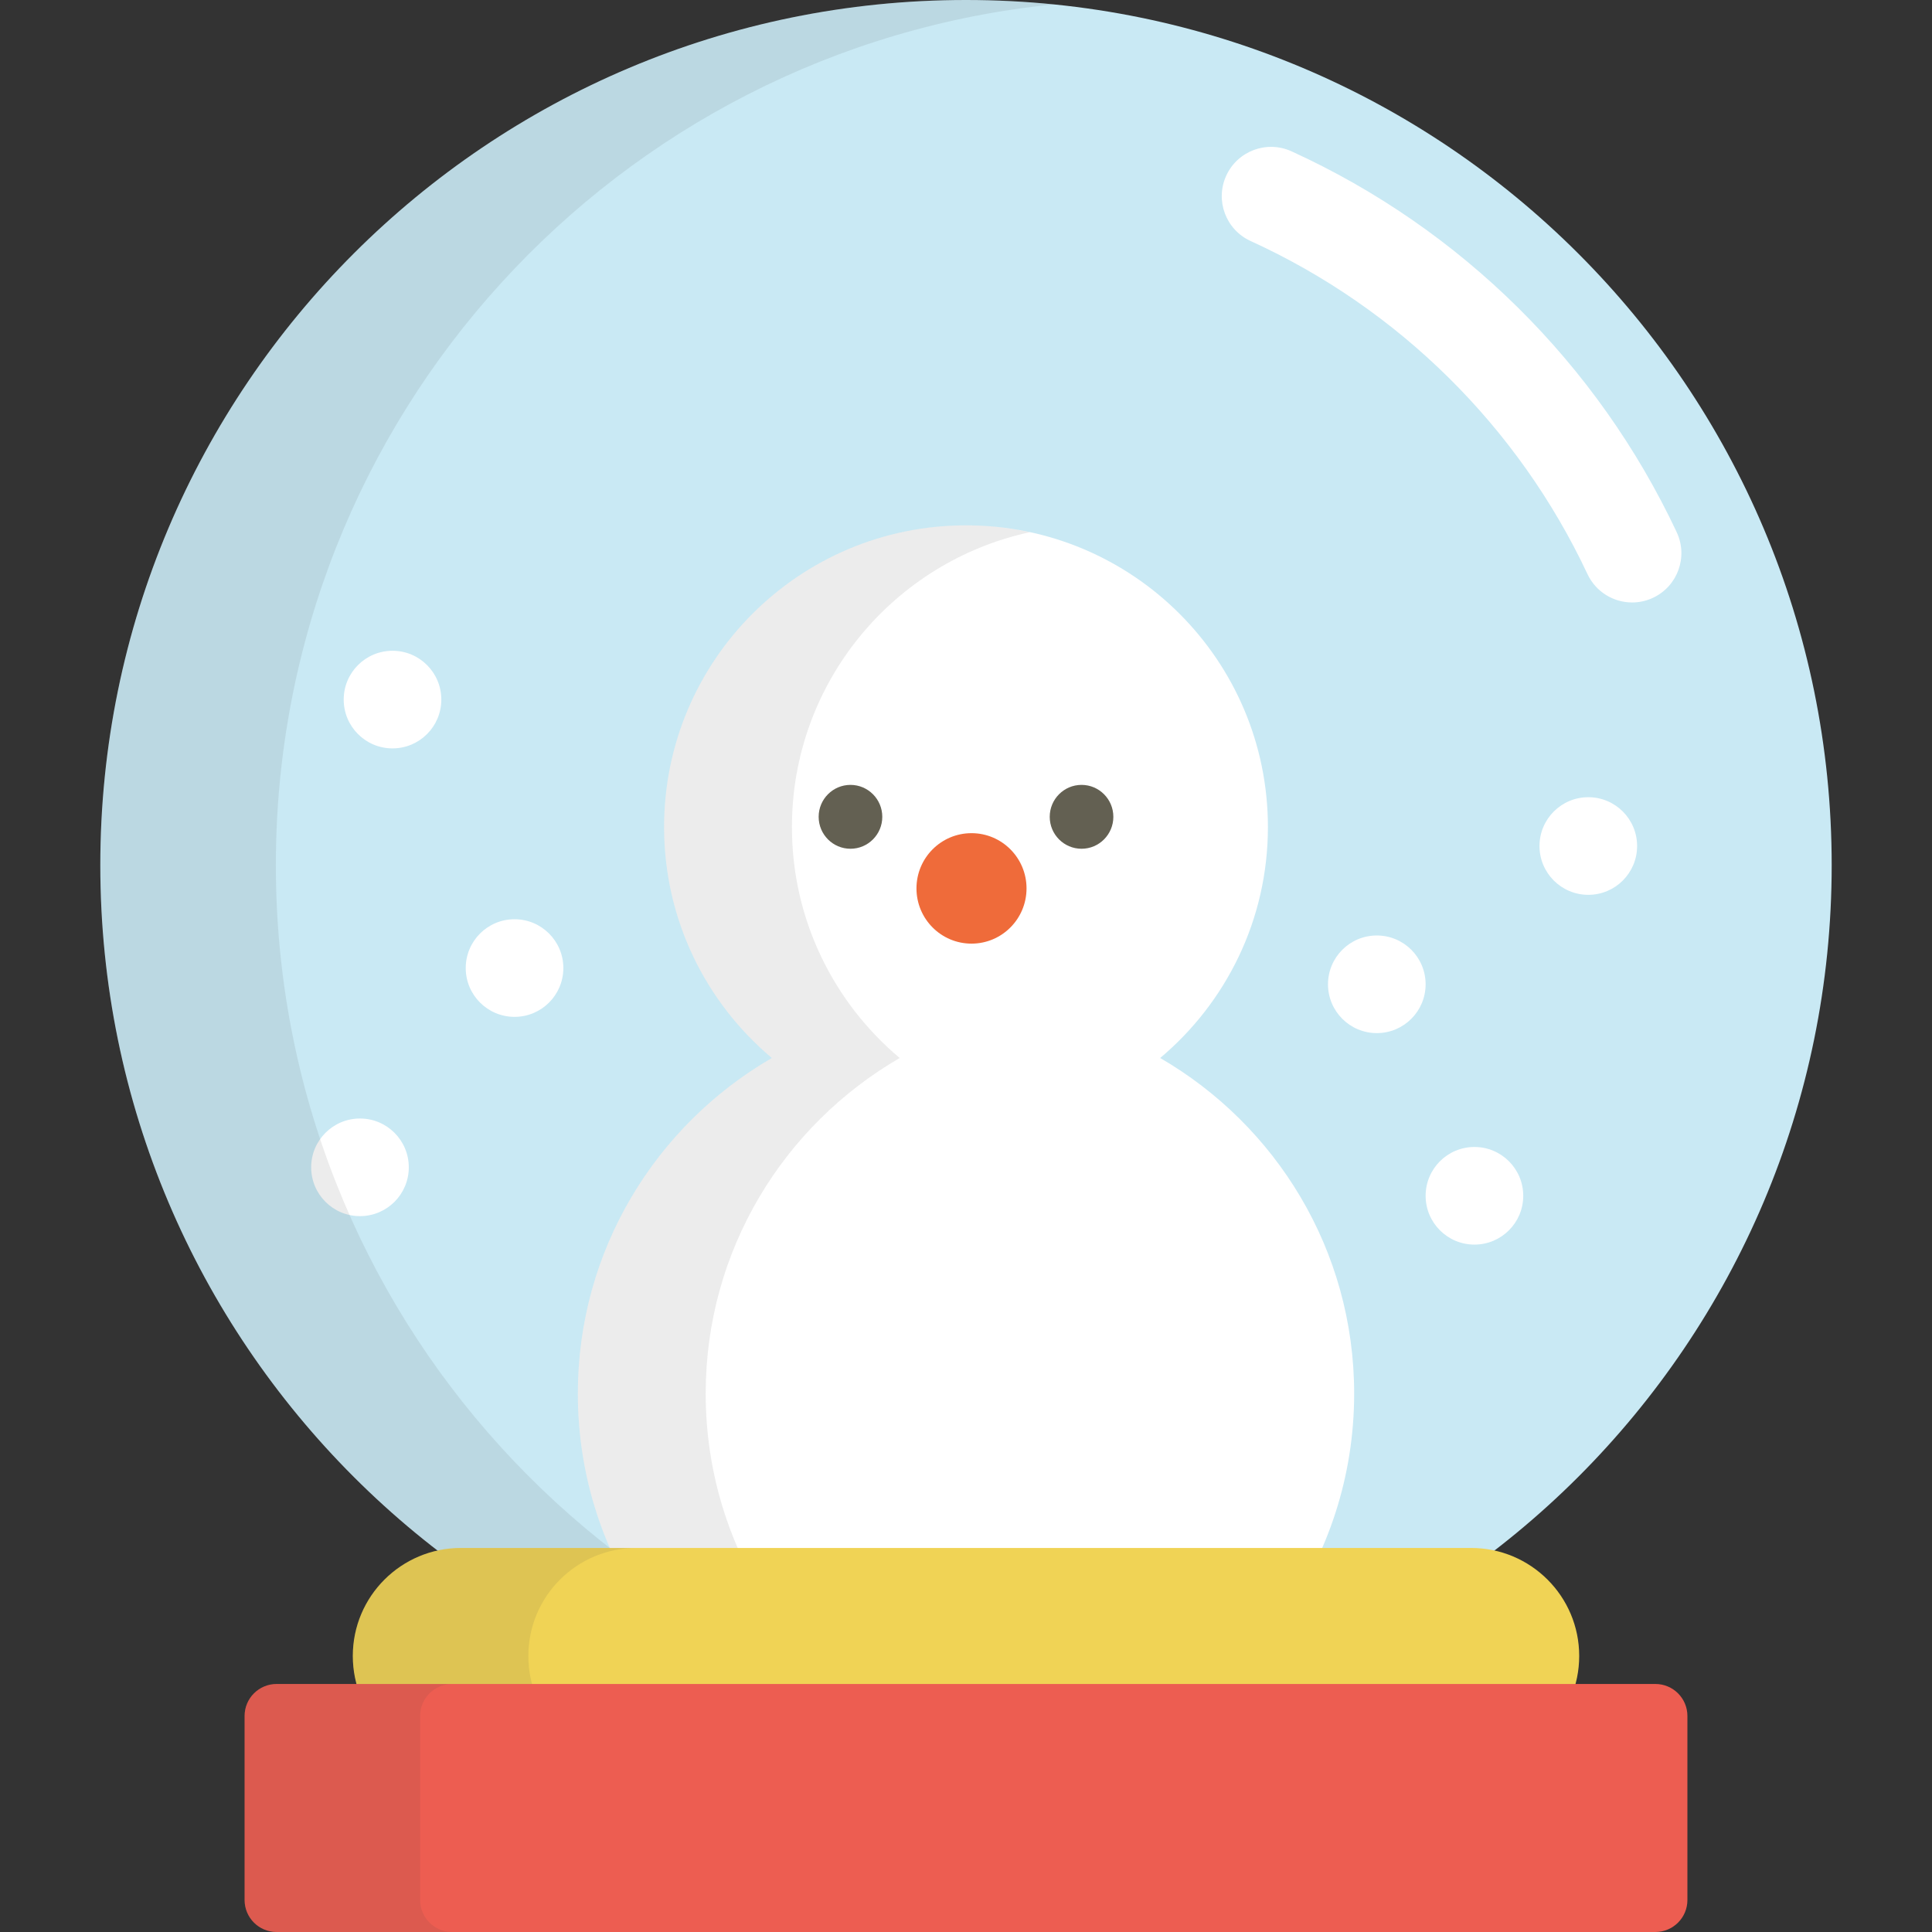 <?xml version="1.0" encoding="iso-8859-1"?>
<!-- Generator: Adobe Illustrator 19.0.0, SVG Export Plug-In . SVG Version: 6.00 Build 0)  -->
<svg version="1.1" id="Layer_1" xmlns="http://www.w3.org/2000/svg" xmlns:xlink="http://www.w3.org/1999/xlink" x="0px" y="0px"
	 viewBox="0 0 512 512" style="enable-background:new 0 0 512 512;" xml:space="preserve">
<rect x="0" y="0" width="512" height="512" fill="#333333" stroke="none"/>
<path style="fill:#C9E9F4;" d="M485.417,229.286c0,126.637-102.709,229.288-229.417,229.288
	c-126.708,0-229.417-102.651-229.417-229.288C26.583,102.651,129.292,0,256,0C382.707,0,485.417,102.651,485.417,229.286z"/>
<g>
	<circle style="fill:#FFFFFF;" cx="104.02" cy="185.396" r="12.935"/>
	<circle style="fill:#FFFFFF;" cx="364.868" cy="260.848" r="12.935"/>
	<circle style="fill:#FFFFFF;" cx="136.359" cy="256.543" r="12.935"/>
	<circle style="fill:#FFFFFF;" cx="420.916" cy="224.204" r="12.935"/>
	<circle style="fill:#FFFFFF;" cx="390.74" cy="316.897" r="12.935"/>
	<circle style="fill:#FFFFFF;" cx="95.399" cy="309.352" r="12.935"/>
	<path style="fill:#FFFFFF;" d="M153.135,369.316c0,21.995,6.916,42.374,18.688,59.092h168.355
		c11.772-16.718,18.688-37.097,18.688-59.092c0-38.02-20.704-71.141-51.411-88.935c17.448-14.668,28.555-36.621,28.555-61.194
		c0-44.165-35.818-79.964-80.008-79.964c-44.193,0-80.011,35.8-80.011,79.964c0,24.575,11.107,46.526,28.559,61.194
		C173.838,298.175,153.135,331.296,153.135,369.316z"/>
</g>
<path style="opacity:0.1;fill:#414042;enable-background:new    ;" d="M153.135,369.316c0,21.995,6.916,42.374,18.688,59.092h33.895
	c-11.776-16.718-18.703-37.093-18.703-59.092c0-38.02,20.704-71.141,51.413-88.935c-17.451-14.668-28.559-36.621-28.559-61.194
	c0-38.354,27.019-70.383,63.071-78.152c-5.463-1.177-11.126-1.812-16.94-1.812c-44.193,0-80.011,35.8-80.011,79.964
	c0,24.575,11.107,46.526,28.559,61.194C173.838,298.175,153.135,331.296,153.135,369.316z"/>
<g style="opacity:0.1;">
	<path style="fill:#414042;" d="M73.107,229.286c0-118.787,90.373-216.467,206.155-228.119C271.612,0.397,263.853,0,256,0
		C129.292,0,26.583,102.651,26.583,229.286c0,126.637,102.708,229.288,229.417,229.288c7.853,0,15.612-0.397,23.263-1.166
		C163.481,445.757,73.107,348.074,73.107,229.286z"/>
</g>
<g>
	<path style="fill:#636052;" d="M233.814,216.466c0,4.673-3.774,8.463-8.431,8.463l0,0c-4.656,0-8.43-3.79-8.43-8.463l0,0
		c0-4.673,3.774-8.463,8.43-8.463l0,0C230.038,208.004,233.814,211.793,233.814,216.466L233.814,216.466z"/>
	<path style="fill:#636052;" d="M295.049,216.466c0,4.673-3.774,8.463-8.429,8.463l0,0c-4.656,0-8.431-3.79-8.431-8.463l0,0
		c0-4.673,3.775-8.463,8.431-8.463l0,0C291.275,208.004,295.049,211.793,295.049,216.466L295.049,216.466z"/>
</g>
<path style="fill:#EF6B3A;" d="M272.041,235.435c0,8.082-6.53,14.636-14.582,14.636l0,0c-8.055,0-14.584-6.553-14.584-14.636l0,0
	c0-8.084,6.529-14.637,14.584-14.637l0,0C265.511,220.798,272.041,227.351,272.041,235.435L272.041,235.435z"/>
<path style="fill:#F0D355;" d="M418.504,438.846c0,15.813-12.836,28.626-28.674,28.626H122.172
	c-15.839,0-28.674-12.813-28.674-28.626l0,0c0-15.811,12.836-28.623,28.674-28.623h267.657
	C405.667,410.224,418.504,423.034,418.504,438.846L418.504,438.846z"/>
<g style="opacity:0.1;">
	<path style="fill:#414042;" d="M140.022,438.846c0-15.811,12.836-28.623,28.674-28.623h-46.524
		c-15.839,0-28.674,12.811-28.674,28.623c0,15.813,12.836,28.626,28.674,28.626h46.524
		C152.857,467.472,140.022,454.659,140.022,438.846z"/>
</g>
<path style="fill:#ED5D51;" d="M447.182,503.519c0,4.687-3.8,8.481-8.498,8.481H73.316c-4.697,0-8.498-3.794-8.498-8.481v-48.77
	c0-4.685,3.801-8.479,8.498-8.479h365.367c4.698,0,8.498,3.794,8.498,8.479L447.182,503.519L447.182,503.519z"/>
<g style="opacity:0.1;">
	<path style="fill:#414042;" d="M111.343,503.519v-48.77c0-4.685,3.801-8.479,8.498-8.479H73.316c-4.697,0-8.498,3.794-8.498,8.479
		v48.77c0,4.687,3.801,8.481,8.498,8.481h46.524C115.144,512,111.343,508.206,111.343,503.519z"/>
</g>
<path style="fill:#FFFFFF;" d="M432.533,159.66c-4.906,0-9.607-2.776-11.83-7.512c-18.336-39.03-50.042-70.381-89.279-88.278
	c-6.563-2.994-9.456-10.741-6.464-17.305c2.994-6.564,10.743-9.454,17.305-6.463c44.864,20.464,81.117,56.313,102.081,100.94
	c3.068,6.529,0.261,14.308-6.268,17.375C436.283,159.261,434.393,159.66,432.533,159.66z"/>
<g>
</g>
<g>
</g>
<g>
</g>
<g>
</g>
<g>
</g>
<g>
</g>
<g>
</g>
<g>
</g>
<g>
</g>
<g>
</g>
<g>
</g>
<g>
</g>
<g>
</g>
<g>
</g>
<g>
</g>
</svg>
